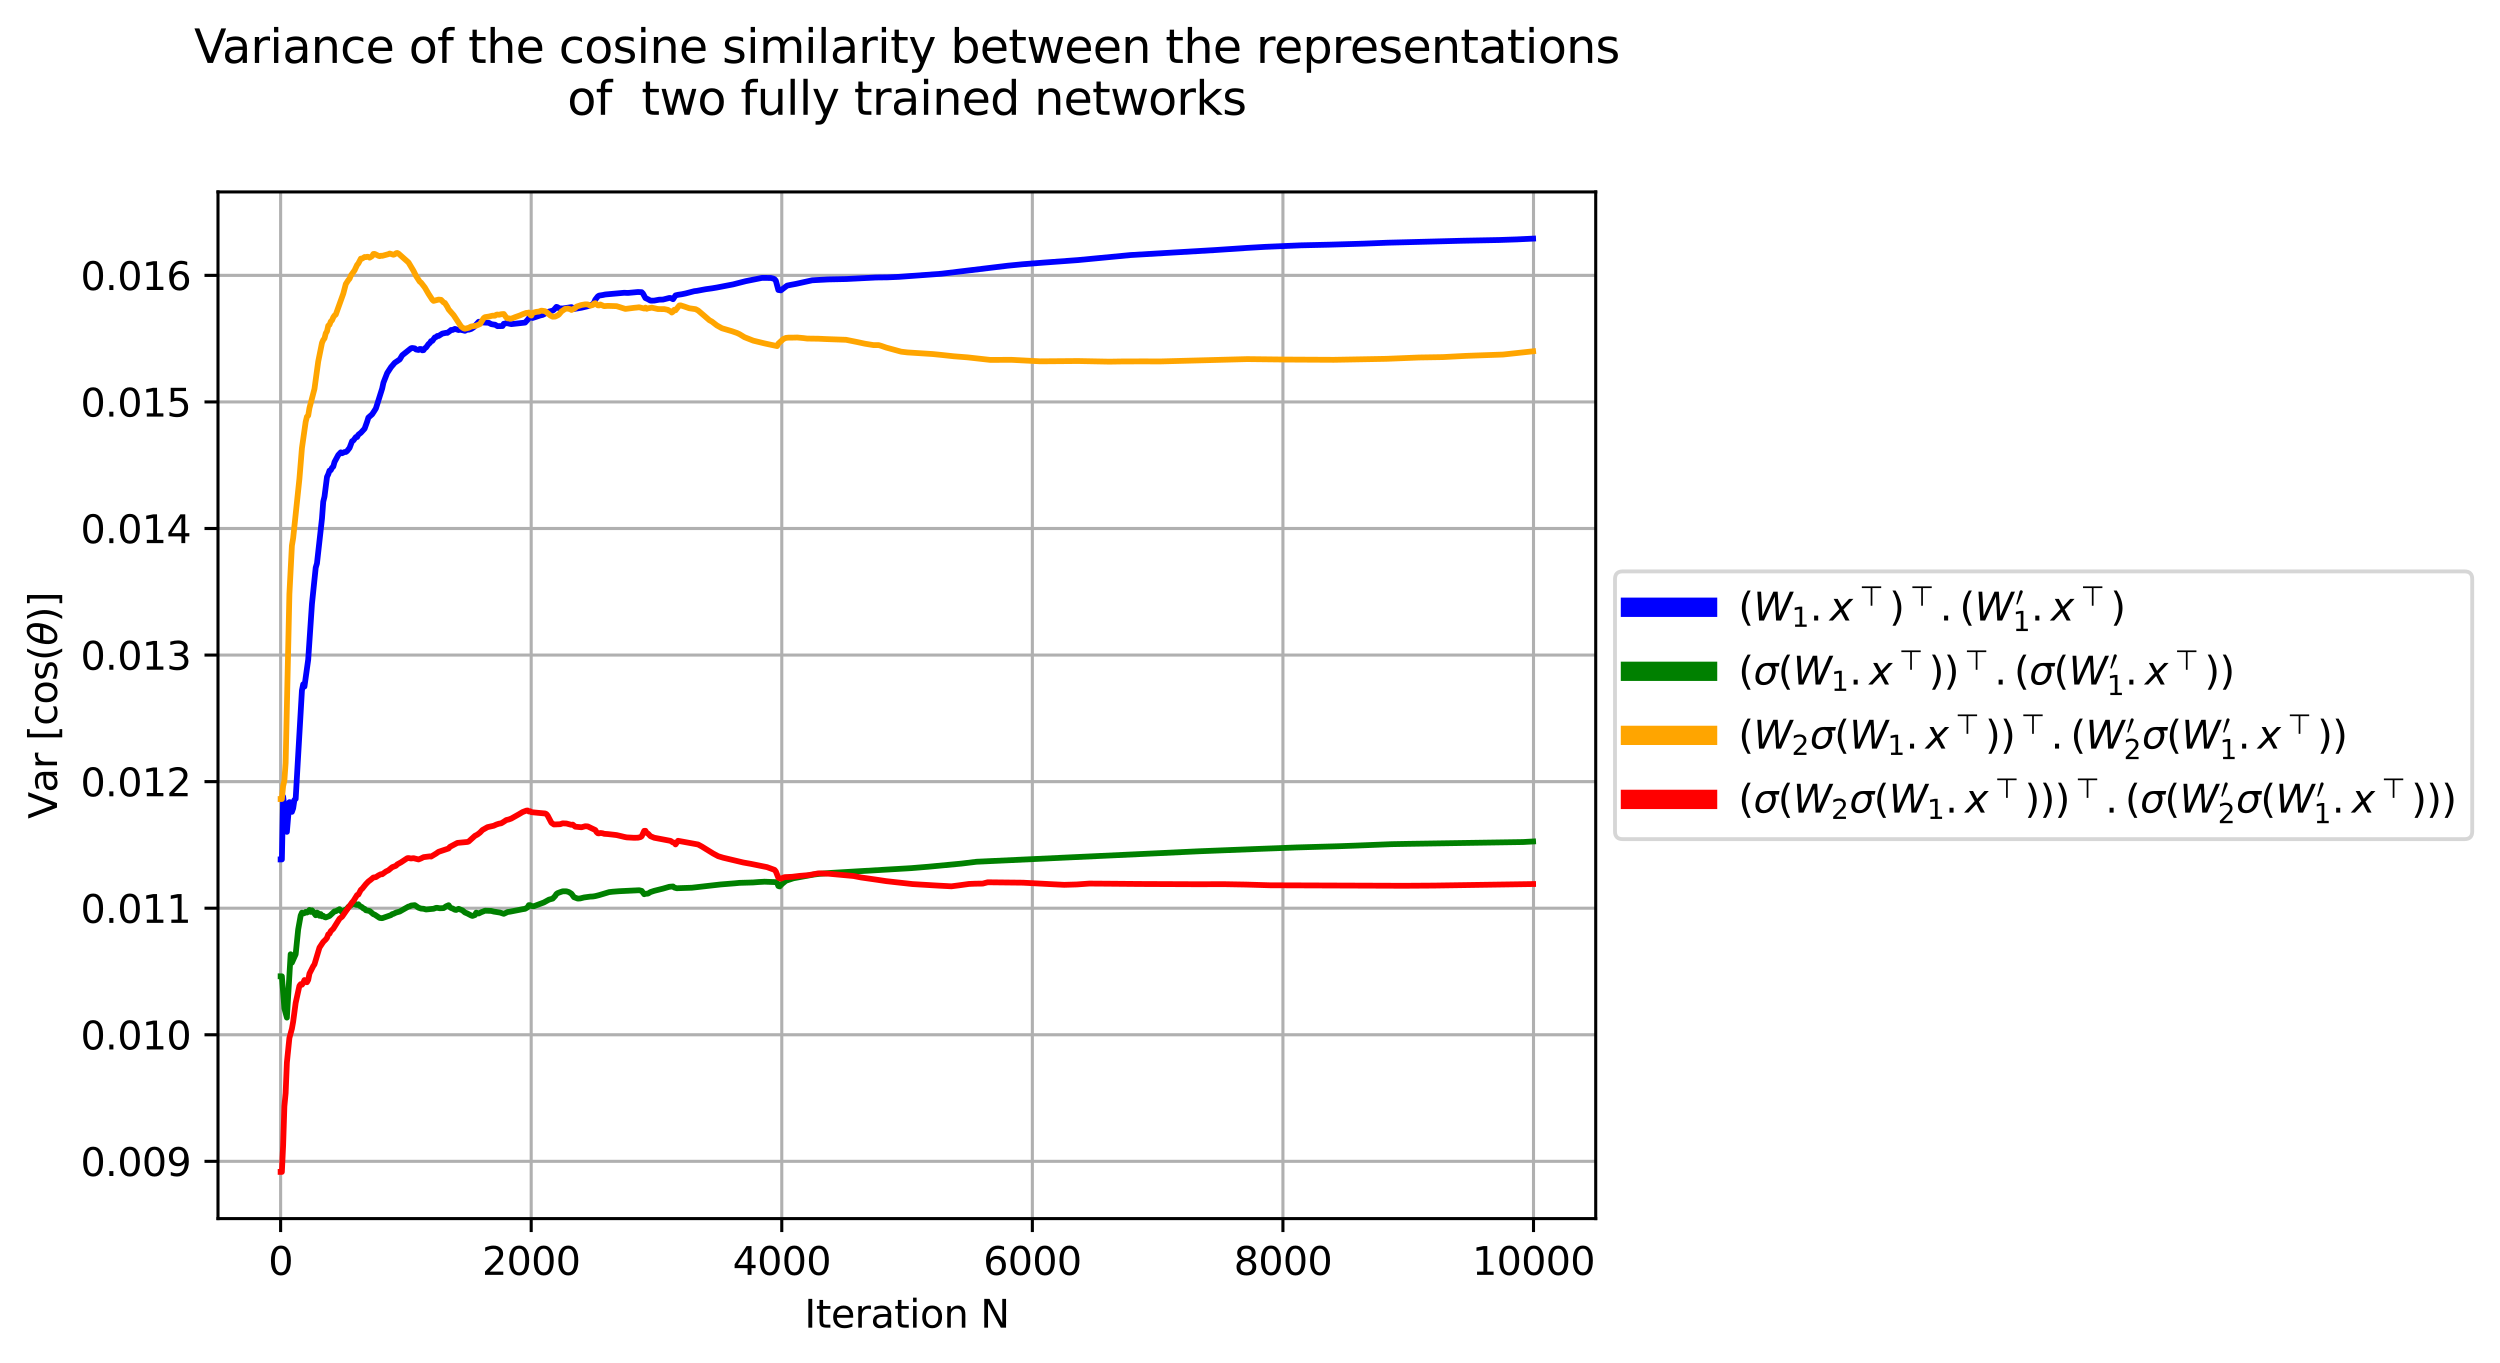 <?xml version="1.0" encoding="utf-8" standalone="no"?>
<!DOCTYPE svg PUBLIC "-//W3C//DTD SVG 1.1//EN"
  "http://www.w3.org/Graphics/SVG/1.1/DTD/svg11.dtd">
<svg xmlns:xlink="http://www.w3.org/1999/xlink" width="648.026pt" height="353.424pt" viewBox="0 0 648.026 353.424" xmlns="http://www.w3.org/2000/svg" version="1.1">
 <defs>
  <style type="text/css">*{stroke-linejoin: round; stroke-linecap: butt}</style>
 </defs>
 <g id="figure_1">
  <g id="patch_1">
   <path d="M 0 353.424 
L 648.026 353.424 
L 648.026 0 
L 0 0 
z
" style="fill: #ffffff"/>
  </g>
  <g id="axes_1">
   <g id="patch_2">
    <path d="M 56.506 315.868 
L 413.626 315.868 
L 413.626 49.755 
L 56.506 49.755 
z
" style="fill: #ffffff"/>
   </g>
   <g id="matplotlib.axis_1">
    <g id="xtick_1">
     <g id="line2d_1">
      <path d="M 72.739 315.868 
L 72.739 49.755 
" clip-path="url(#pcc7bd14869)" style="fill: none; stroke: #b0b0b0; stroke-width: 0.8; stroke-linecap: square"/>
     </g>
     <g id="line2d_2">
      <defs>
       <path id="ma6a452304a" d="M 0 0 
L 0 3.5 
" style="stroke: #000000; stroke-width: 0.8"/>
      </defs>
      <g>
       <use xlink:href="#ma6a452304a" x="72.739" y="315.868" style="stroke: #000000; stroke-width: 0.8"/>
      </g>
     </g>
     <g id="text_1">
      <!-- 0 -->
      <g transform="translate(69.558 330.466) scale(0.1 -0.1)">
       <defs>
        <path id="DejaVuSans-30" d="M 2034 4250 
Q 1547 4250 1301 3770 
Q 1056 3291 1056 2328 
Q 1056 1369 1301 889 
Q 1547 409 2034 409 
Q 2525 409 2770 889 
Q 3016 1369 3016 2328 
Q 3016 3291 2770 3770 
Q 2525 4250 2034 4250 
z
M 2034 4750 
Q 2819 4750 3233 4129 
Q 3647 3509 3647 2328 
Q 3647 1150 3233 529 
Q 2819 -91 2034 -91 
Q 1250 -91 836 529 
Q 422 1150 422 2328 
Q 422 3509 836 4129 
Q 1250 4750 2034 4750 
z
" transform="scale(0.016)"/>
       </defs>
       <use xlink:href="#DejaVuSans-30"/>
      </g>
     </g>
    </g>
    <g id="xtick_2">
     <g id="line2d_3">
      <path d="M 137.691 315.868 
L 137.691 49.755 
" clip-path="url(#pcc7bd14869)" style="fill: none; stroke: #b0b0b0; stroke-width: 0.8; stroke-linecap: square"/>
     </g>
     <g id="line2d_4">
      <g>
       <use xlink:href="#ma6a452304a" x="137.691" y="315.868" style="stroke: #000000; stroke-width: 0.8"/>
      </g>
     </g>
     <g id="text_2">
      <!-- 2000 -->
      <g transform="translate(124.966 330.466) scale(0.1 -0.1)">
       <defs>
        <path id="DejaVuSans-32" d="M 1228 531 
L 3431 531 
L 3431 0 
L 469 0 
L 469 531 
Q 828 903 1448 1529 
Q 2069 2156 2228 2338 
Q 2531 2678 2651 2914 
Q 2772 3150 2772 3378 
Q 2772 3750 2511 3984 
Q 2250 4219 1831 4219 
Q 1534 4219 1204 4116 
Q 875 4013 500 3803 
L 500 4441 
Q 881 4594 1212 4672 
Q 1544 4750 1819 4750 
Q 2544 4750 2975 4387 
Q 3406 4025 3406 3419 
Q 3406 3131 3298 2873 
Q 3191 2616 2906 2266 
Q 2828 2175 2409 1742 
Q 1991 1309 1228 531 
z
" transform="scale(0.016)"/>
       </defs>
       <use xlink:href="#DejaVuSans-32"/>
       <use xlink:href="#DejaVuSans-30" transform="translate(63.623 0)"/>
       <use xlink:href="#DejaVuSans-30" transform="translate(127.246 0)"/>
       <use xlink:href="#DejaVuSans-30" transform="translate(190.869 0)"/>
      </g>
     </g>
    </g>
    <g id="xtick_3">
     <g id="line2d_5">
      <path d="M 202.644 315.868 
L 202.644 49.755 
" clip-path="url(#pcc7bd14869)" style="fill: none; stroke: #b0b0b0; stroke-width: 0.8; stroke-linecap: square"/>
     </g>
     <g id="line2d_6">
      <g>
       <use xlink:href="#ma6a452304a" x="202.644" y="315.868" style="stroke: #000000; stroke-width: 0.8"/>
      </g>
     </g>
     <g id="text_3">
      <!-- 4000 -->
      <g transform="translate(189.919 330.466) scale(0.1 -0.1)">
       <defs>
        <path id="DejaVuSans-34" d="M 2419 4116 
L 825 1625 
L 2419 1625 
L 2419 4116 
z
M 2253 4666 
L 3047 4666 
L 3047 1625 
L 3713 1625 
L 3713 1100 
L 3047 1100 
L 3047 0 
L 2419 0 
L 2419 1100 
L 313 1100 
L 313 1709 
L 2253 4666 
z
" transform="scale(0.016)"/>
       </defs>
       <use xlink:href="#DejaVuSans-34"/>
       <use xlink:href="#DejaVuSans-30" transform="translate(63.623 0)"/>
       <use xlink:href="#DejaVuSans-30" transform="translate(127.246 0)"/>
       <use xlink:href="#DejaVuSans-30" transform="translate(190.869 0)"/>
      </g>
     </g>
    </g>
    <g id="xtick_4">
     <g id="line2d_7">
      <path d="M 267.596 315.868 
L 267.596 49.755 
" clip-path="url(#pcc7bd14869)" style="fill: none; stroke: #b0b0b0; stroke-width: 0.8; stroke-linecap: square"/>
     </g>
     <g id="line2d_8">
      <g>
       <use xlink:href="#ma6a452304a" x="267.596" y="315.868" style="stroke: #000000; stroke-width: 0.8"/>
      </g>
     </g>
     <g id="text_4">
      <!-- 6000 -->
      <g transform="translate(254.871 330.466) scale(0.1 -0.1)">
       <defs>
        <path id="DejaVuSans-36" d="M 2113 2584 
Q 1688 2584 1439 2293 
Q 1191 2003 1191 1497 
Q 1191 994 1439 701 
Q 1688 409 2113 409 
Q 2538 409 2786 701 
Q 3034 994 3034 1497 
Q 3034 2003 2786 2293 
Q 2538 2584 2113 2584 
z
M 3366 4563 
L 3366 3988 
Q 3128 4100 2886 4159 
Q 2644 4219 2406 4219 
Q 1781 4219 1451 3797 
Q 1122 3375 1075 2522 
Q 1259 2794 1537 2939 
Q 1816 3084 2150 3084 
Q 2853 3084 3261 2657 
Q 3669 2231 3669 1497 
Q 3669 778 3244 343 
Q 2819 -91 2113 -91 
Q 1303 -91 875 529 
Q 447 1150 447 2328 
Q 447 3434 972 4092 
Q 1497 4750 2381 4750 
Q 2619 4750 2861 4703 
Q 3103 4656 3366 4563 
z
" transform="scale(0.016)"/>
       </defs>
       <use xlink:href="#DejaVuSans-36"/>
       <use xlink:href="#DejaVuSans-30" transform="translate(63.623 0)"/>
       <use xlink:href="#DejaVuSans-30" transform="translate(127.246 0)"/>
       <use xlink:href="#DejaVuSans-30" transform="translate(190.869 0)"/>
      </g>
     </g>
    </g>
    <g id="xtick_5">
     <g id="line2d_9">
      <path d="M 332.548 315.868 
L 332.548 49.755 
" clip-path="url(#pcc7bd14869)" style="fill: none; stroke: #b0b0b0; stroke-width: 0.8; stroke-linecap: square"/>
     </g>
     <g id="line2d_10">
      <g>
       <use xlink:href="#ma6a452304a" x="332.548" y="315.868" style="stroke: #000000; stroke-width: 0.8"/>
      </g>
     </g>
     <g id="text_5">
      <!-- 8000 -->
      <g transform="translate(319.823 330.466) scale(0.1 -0.1)">
       <defs>
        <path id="DejaVuSans-38" d="M 2034 2216 
Q 1584 2216 1326 1975 
Q 1069 1734 1069 1313 
Q 1069 891 1326 650 
Q 1584 409 2034 409 
Q 2484 409 2743 651 
Q 3003 894 3003 1313 
Q 3003 1734 2745 1975 
Q 2488 2216 2034 2216 
z
M 1403 2484 
Q 997 2584 770 2862 
Q 544 3141 544 3541 
Q 544 4100 942 4425 
Q 1341 4750 2034 4750 
Q 2731 4750 3128 4425 
Q 3525 4100 3525 3541 
Q 3525 3141 3298 2862 
Q 3072 2584 2669 2484 
Q 3125 2378 3379 2068 
Q 3634 1759 3634 1313 
Q 3634 634 3220 271 
Q 2806 -91 2034 -91 
Q 1263 -91 848 271 
Q 434 634 434 1313 
Q 434 1759 690 2068 
Q 947 2378 1403 2484 
z
M 1172 3481 
Q 1172 3119 1398 2916 
Q 1625 2713 2034 2713 
Q 2441 2713 2670 2916 
Q 2900 3119 2900 3481 
Q 2900 3844 2670 4047 
Q 2441 4250 2034 4250 
Q 1625 4250 1398 4047 
Q 1172 3844 1172 3481 
z
" transform="scale(0.016)"/>
       </defs>
       <use xlink:href="#DejaVuSans-38"/>
       <use xlink:href="#DejaVuSans-30" transform="translate(63.623 0)"/>
       <use xlink:href="#DejaVuSans-30" transform="translate(127.246 0)"/>
       <use xlink:href="#DejaVuSans-30" transform="translate(190.869 0)"/>
      </g>
     </g>
    </g>
    <g id="xtick_6">
     <g id="line2d_11">
      <path d="M 397.501 315.868 
L 397.501 49.755 
" clip-path="url(#pcc7bd14869)" style="fill: none; stroke: #b0b0b0; stroke-width: 0.8; stroke-linecap: square"/>
     </g>
     <g id="line2d_12">
      <g>
       <use xlink:href="#ma6a452304a" x="397.501" y="315.868" style="stroke: #000000; stroke-width: 0.8"/>
      </g>
     </g>
     <g id="text_6">
      <!-- 10000 -->
      <g transform="translate(381.594 330.466) scale(0.1 -0.1)">
       <defs>
        <path id="DejaVuSans-31" d="M 794 531 
L 1825 531 
L 1825 4091 
L 703 3866 
L 703 4441 
L 1819 4666 
L 2450 4666 
L 2450 531 
L 3481 531 
L 3481 0 
L 794 0 
L 794 531 
z
" transform="scale(0.016)"/>
       </defs>
       <use xlink:href="#DejaVuSans-31"/>
       <use xlink:href="#DejaVuSans-30" transform="translate(63.623 0)"/>
       <use xlink:href="#DejaVuSans-30" transform="translate(127.246 0)"/>
       <use xlink:href="#DejaVuSans-30" transform="translate(190.869 0)"/>
       <use xlink:href="#DejaVuSans-30" transform="translate(254.492 0)"/>
      </g>
     </g>
    </g>
    <g id="text_7">
     <!-- Iteration N -->
     <g transform="translate(208.528 344.144) scale(0.1 -0.1)">
      <defs>
       <path id="DejaVuSans-49" d="M 628 4666 
L 1259 4666 
L 1259 0 
L 628 0 
L 628 4666 
z
" transform="scale(0.016)"/>
       <path id="DejaVuSans-74" d="M 1172 4494 
L 1172 3500 
L 2356 3500 
L 2356 3053 
L 1172 3053 
L 1172 1153 
Q 1172 725 1289 603 
Q 1406 481 1766 481 
L 2356 481 
L 2356 0 
L 1766 0 
Q 1100 0 847 248 
Q 594 497 594 1153 
L 594 3053 
L 172 3053 
L 172 3500 
L 594 3500 
L 594 4494 
L 1172 4494 
z
" transform="scale(0.016)"/>
       <path id="DejaVuSans-65" d="M 3597 1894 
L 3597 1613 
L 953 1613 
Q 991 1019 1311 708 
Q 1631 397 2203 397 
Q 2534 397 2845 478 
Q 3156 559 3463 722 
L 3463 178 
Q 3153 47 2828 -22 
Q 2503 -91 2169 -91 
Q 1331 -91 842 396 
Q 353 884 353 1716 
Q 353 2575 817 3079 
Q 1281 3584 2069 3584 
Q 2775 3584 3186 3129 
Q 3597 2675 3597 1894 
z
M 3022 2063 
Q 3016 2534 2758 2815 
Q 2500 3097 2075 3097 
Q 1594 3097 1305 2825 
Q 1016 2553 972 2059 
L 3022 2063 
z
" transform="scale(0.016)"/>
       <path id="DejaVuSans-72" d="M 2631 2963 
Q 2534 3019 2420 3045 
Q 2306 3072 2169 3072 
Q 1681 3072 1420 2755 
Q 1159 2438 1159 1844 
L 1159 0 
L 581 0 
L 581 3500 
L 1159 3500 
L 1159 2956 
Q 1341 3275 1631 3429 
Q 1922 3584 2338 3584 
Q 2397 3584 2469 3576 
Q 2541 3569 2628 3553 
L 2631 2963 
z
" transform="scale(0.016)"/>
       <path id="DejaVuSans-61" d="M 2194 1759 
Q 1497 1759 1228 1600 
Q 959 1441 959 1056 
Q 959 750 1161 570 
Q 1363 391 1709 391 
Q 2188 391 2477 730 
Q 2766 1069 2766 1631 
L 2766 1759 
L 2194 1759 
z
M 3341 1997 
L 3341 0 
L 2766 0 
L 2766 531 
Q 2569 213 2275 61 
Q 1981 -91 1556 -91 
Q 1019 -91 701 211 
Q 384 513 384 1019 
Q 384 1609 779 1909 
Q 1175 2209 1959 2209 
L 2766 2209 
L 2766 2266 
Q 2766 2663 2505 2880 
Q 2244 3097 1772 3097 
Q 1472 3097 1187 3025 
Q 903 2953 641 2809 
L 641 3341 
Q 956 3463 1253 3523 
Q 1550 3584 1831 3584 
Q 2591 3584 2966 3190 
Q 3341 2797 3341 1997 
z
" transform="scale(0.016)"/>
       <path id="DejaVuSans-69" d="M 603 3500 
L 1178 3500 
L 1178 0 
L 603 0 
L 603 3500 
z
M 603 4863 
L 1178 4863 
L 1178 4134 
L 603 4134 
L 603 4863 
z
" transform="scale(0.016)"/>
       <path id="DejaVuSans-6f" d="M 1959 3097 
Q 1497 3097 1228 2736 
Q 959 2375 959 1747 
Q 959 1119 1226 758 
Q 1494 397 1959 397 
Q 2419 397 2687 759 
Q 2956 1122 2956 1747 
Q 2956 2369 2687 2733 
Q 2419 3097 1959 3097 
z
M 1959 3584 
Q 2709 3584 3137 3096 
Q 3566 2609 3566 1747 
Q 3566 888 3137 398 
Q 2709 -91 1959 -91 
Q 1206 -91 779 398 
Q 353 888 353 1747 
Q 353 2609 779 3096 
Q 1206 3584 1959 3584 
z
" transform="scale(0.016)"/>
       <path id="DejaVuSans-6e" d="M 3513 2113 
L 3513 0 
L 2938 0 
L 2938 2094 
Q 2938 2591 2744 2837 
Q 2550 3084 2163 3084 
Q 1697 3084 1428 2787 
Q 1159 2491 1159 1978 
L 1159 0 
L 581 0 
L 581 3500 
L 1159 3500 
L 1159 2956 
Q 1366 3272 1645 3428 
Q 1925 3584 2291 3584 
Q 2894 3584 3203 3211 
Q 3513 2838 3513 2113 
z
" transform="scale(0.016)"/>
       <path id="DejaVuSans-20" transform="scale(0.016)"/>
       <path id="DejaVuSans-4e" d="M 628 4666 
L 1478 4666 
L 3547 763 
L 3547 4666 
L 4159 4666 
L 4159 0 
L 3309 0 
L 1241 3903 
L 1241 0 
L 628 0 
L 628 4666 
z
" transform="scale(0.016)"/>
      </defs>
      <use xlink:href="#DejaVuSans-49"/>
      <use xlink:href="#DejaVuSans-74" transform="translate(29.492 0)"/>
      <use xlink:href="#DejaVuSans-65" transform="translate(68.701 0)"/>
      <use xlink:href="#DejaVuSans-72" transform="translate(130.225 0)"/>
      <use xlink:href="#DejaVuSans-61" transform="translate(171.338 0)"/>
      <use xlink:href="#DejaVuSans-74" transform="translate(232.617 0)"/>
      <use xlink:href="#DejaVuSans-69" transform="translate(271.826 0)"/>
      <use xlink:href="#DejaVuSans-6f" transform="translate(299.609 0)"/>
      <use xlink:href="#DejaVuSans-6e" transform="translate(360.791 0)"/>
      <use xlink:href="#DejaVuSans-20" transform="translate(424.17 0)"/>
      <use xlink:href="#DejaVuSans-4e" transform="translate(455.957 0)"/>
     </g>
    </g>
   </g>
   <g id="matplotlib.axis_2">
    <g id="ytick_1">
     <g id="line2d_13">
      <path d="M 56.506 301.032 
L 413.626 301.032 
" clip-path="url(#pcc7bd14869)" style="fill: none; stroke: #b0b0b0; stroke-width: 0.8; stroke-linecap: square"/>
     </g>
     <g id="line2d_14">
      <defs>
       <path id="m5289409ab7" d="M 0 0 
L -3.5 0 
" style="stroke: #000000; stroke-width: 0.8"/>
      </defs>
      <g>
       <use xlink:href="#m5289409ab7" x="56.506" y="301.032" style="stroke: #000000; stroke-width: 0.8"/>
      </g>
     </g>
     <g id="text_8">
      <!-- 0.009 -->
      <g transform="translate(20.878 304.831) scale(0.1 -0.1)">
       <defs>
        <path id="DejaVuSans-2e" d="M 684 794 
L 1344 794 
L 1344 0 
L 684 0 
L 684 794 
z
" transform="scale(0.016)"/>
        <path id="DejaVuSans-39" d="M 703 97 
L 703 672 
Q 941 559 1184 500 
Q 1428 441 1663 441 
Q 2288 441 2617 861 
Q 2947 1281 2994 2138 
Q 2813 1869 2534 1725 
Q 2256 1581 1919 1581 
Q 1219 1581 811 2004 
Q 403 2428 403 3163 
Q 403 3881 828 4315 
Q 1253 4750 1959 4750 
Q 2769 4750 3195 4129 
Q 3622 3509 3622 2328 
Q 3622 1225 3098 567 
Q 2575 -91 1691 -91 
Q 1453 -91 1209 -44 
Q 966 3 703 97 
z
M 1959 2075 
Q 2384 2075 2632 2365 
Q 2881 2656 2881 3163 
Q 2881 3666 2632 3958 
Q 2384 4250 1959 4250 
Q 1534 4250 1286 3958 
Q 1038 3666 1038 3163 
Q 1038 2656 1286 2365 
Q 1534 2075 1959 2075 
z
" transform="scale(0.016)"/>
       </defs>
       <use xlink:href="#DejaVuSans-30"/>
       <use xlink:href="#DejaVuSans-2e" transform="translate(63.623 0)"/>
       <use xlink:href="#DejaVuSans-30" transform="translate(95.41 0)"/>
       <use xlink:href="#DejaVuSans-30" transform="translate(159.033 0)"/>
       <use xlink:href="#DejaVuSans-39" transform="translate(222.656 0)"/>
      </g>
     </g>
    </g>
    <g id="ytick_2">
     <g id="line2d_15">
      <path d="M 56.506 268.224 
L 413.626 268.224 
" clip-path="url(#pcc7bd14869)" style="fill: none; stroke: #b0b0b0; stroke-width: 0.8; stroke-linecap: square"/>
     </g>
     <g id="line2d_16">
      <g>
       <use xlink:href="#m5289409ab7" x="56.506" y="268.224" style="stroke: #000000; stroke-width: 0.8"/>
      </g>
     </g>
     <g id="text_9">
      <!-- 0.010 -->
      <g transform="translate(20.878 272.024) scale(0.1 -0.1)">
       <use xlink:href="#DejaVuSans-30"/>
       <use xlink:href="#DejaVuSans-2e" transform="translate(63.623 0)"/>
       <use xlink:href="#DejaVuSans-30" transform="translate(95.41 0)"/>
       <use xlink:href="#DejaVuSans-31" transform="translate(159.033 0)"/>
       <use xlink:href="#DejaVuSans-30" transform="translate(222.656 0)"/>
      </g>
     </g>
    </g>
    <g id="ytick_3">
     <g id="line2d_17">
      <path d="M 56.506 235.417 
L 413.626 235.417 
" clip-path="url(#pcc7bd14869)" style="fill: none; stroke: #b0b0b0; stroke-width: 0.8; stroke-linecap: square"/>
     </g>
     <g id="line2d_18">
      <g>
       <use xlink:href="#m5289409ab7" x="56.506" y="235.417" style="stroke: #000000; stroke-width: 0.8"/>
      </g>
     </g>
     <g id="text_10">
      <!-- 0.011 -->
      <g transform="translate(20.878 239.216) scale(0.1 -0.1)">
       <use xlink:href="#DejaVuSans-30"/>
       <use xlink:href="#DejaVuSans-2e" transform="translate(63.623 0)"/>
       <use xlink:href="#DejaVuSans-30" transform="translate(95.41 0)"/>
       <use xlink:href="#DejaVuSans-31" transform="translate(159.033 0)"/>
       <use xlink:href="#DejaVuSans-31" transform="translate(222.656 0)"/>
      </g>
     </g>
    </g>
    <g id="ytick_4">
     <g id="line2d_19">
      <path d="M 56.506 202.609 
L 413.626 202.609 
" clip-path="url(#pcc7bd14869)" style="fill: none; stroke: #b0b0b0; stroke-width: 0.8; stroke-linecap: square"/>
     </g>
     <g id="line2d_20">
      <g>
       <use xlink:href="#m5289409ab7" x="56.506" y="202.609" style="stroke: #000000; stroke-width: 0.8"/>
      </g>
     </g>
     <g id="text_11">
      <!-- 0.012 -->
      <g transform="translate(20.878 206.408) scale(0.1 -0.1)">
       <use xlink:href="#DejaVuSans-30"/>
       <use xlink:href="#DejaVuSans-2e" transform="translate(63.623 0)"/>
       <use xlink:href="#DejaVuSans-30" transform="translate(95.41 0)"/>
       <use xlink:href="#DejaVuSans-31" transform="translate(159.033 0)"/>
       <use xlink:href="#DejaVuSans-32" transform="translate(222.656 0)"/>
      </g>
     </g>
    </g>
    <g id="ytick_5">
     <g id="line2d_21">
      <path d="M 56.506 169.802 
L 413.626 169.802 
" clip-path="url(#pcc7bd14869)" style="fill: none; stroke: #b0b0b0; stroke-width: 0.8; stroke-linecap: square"/>
     </g>
     <g id="line2d_22">
      <g>
       <use xlink:href="#m5289409ab7" x="56.506" y="169.802" style="stroke: #000000; stroke-width: 0.8"/>
      </g>
     </g>
     <g id="text_12">
      <!-- 0.013 -->
      <g transform="translate(20.878 173.601) scale(0.1 -0.1)">
       <defs>
        <path id="DejaVuSans-33" d="M 2597 2516 
Q 3050 2419 3304 2112 
Q 3559 1806 3559 1356 
Q 3559 666 3084 287 
Q 2609 -91 1734 -91 
Q 1441 -91 1130 -33 
Q 819 25 488 141 
L 488 750 
Q 750 597 1062 519 
Q 1375 441 1716 441 
Q 2309 441 2620 675 
Q 2931 909 2931 1356 
Q 2931 1769 2642 2001 
Q 2353 2234 1838 2234 
L 1294 2234 
L 1294 2753 
L 1863 2753 
Q 2328 2753 2575 2939 
Q 2822 3125 2822 3475 
Q 2822 3834 2567 4026 
Q 2313 4219 1838 4219 
Q 1578 4219 1281 4162 
Q 984 4106 628 3988 
L 628 4550 
Q 988 4650 1302 4700 
Q 1616 4750 1894 4750 
Q 2613 4750 3031 4423 
Q 3450 4097 3450 3541 
Q 3450 3153 3228 2886 
Q 3006 2619 2597 2516 
z
" transform="scale(0.016)"/>
       </defs>
       <use xlink:href="#DejaVuSans-30"/>
       <use xlink:href="#DejaVuSans-2e" transform="translate(63.623 0)"/>
       <use xlink:href="#DejaVuSans-30" transform="translate(95.41 0)"/>
       <use xlink:href="#DejaVuSans-31" transform="translate(159.033 0)"/>
       <use xlink:href="#DejaVuSans-33" transform="translate(222.656 0)"/>
      </g>
     </g>
    </g>
    <g id="ytick_6">
     <g id="line2d_23">
      <path d="M 56.506 136.994 
L 413.626 136.994 
" clip-path="url(#pcc7bd14869)" style="fill: none; stroke: #b0b0b0; stroke-width: 0.8; stroke-linecap: square"/>
     </g>
     <g id="line2d_24">
      <g>
       <use xlink:href="#m5289409ab7" x="56.506" y="136.994" style="stroke: #000000; stroke-width: 0.8"/>
      </g>
     </g>
     <g id="text_13">
      <!-- 0.014 -->
      <g transform="translate(20.878 140.793) scale(0.1 -0.1)">
       <use xlink:href="#DejaVuSans-30"/>
       <use xlink:href="#DejaVuSans-2e" transform="translate(63.623 0)"/>
       <use xlink:href="#DejaVuSans-30" transform="translate(95.41 0)"/>
       <use xlink:href="#DejaVuSans-31" transform="translate(159.033 0)"/>
       <use xlink:href="#DejaVuSans-34" transform="translate(222.656 0)"/>
      </g>
     </g>
    </g>
    <g id="ytick_7">
     <g id="line2d_25">
      <path d="M 56.506 104.186 
L 413.626 104.186 
" clip-path="url(#pcc7bd14869)" style="fill: none; stroke: #b0b0b0; stroke-width: 0.8; stroke-linecap: square"/>
     </g>
     <g id="line2d_26">
      <g>
       <use xlink:href="#m5289409ab7" x="56.506" y="104.186" style="stroke: #000000; stroke-width: 0.8"/>
      </g>
     </g>
     <g id="text_14">
      <!-- 0.015 -->
      <g transform="translate(20.878 107.986) scale(0.1 -0.1)">
       <defs>
        <path id="DejaVuSans-35" d="M 691 4666 
L 3169 4666 
L 3169 4134 
L 1269 4134 
L 1269 2991 
Q 1406 3038 1543 3061 
Q 1681 3084 1819 3084 
Q 2600 3084 3056 2656 
Q 3513 2228 3513 1497 
Q 3513 744 3044 326 
Q 2575 -91 1722 -91 
Q 1428 -91 1123 -41 
Q 819 9 494 109 
L 494 744 
Q 775 591 1075 516 
Q 1375 441 1709 441 
Q 2250 441 2565 725 
Q 2881 1009 2881 1497 
Q 2881 1984 2565 2268 
Q 2250 2553 1709 2553 
Q 1456 2553 1204 2497 
Q 953 2441 691 2322 
L 691 4666 
z
" transform="scale(0.016)"/>
       </defs>
       <use xlink:href="#DejaVuSans-30"/>
       <use xlink:href="#DejaVuSans-2e" transform="translate(63.623 0)"/>
       <use xlink:href="#DejaVuSans-30" transform="translate(95.41 0)"/>
       <use xlink:href="#DejaVuSans-31" transform="translate(159.033 0)"/>
       <use xlink:href="#DejaVuSans-35" transform="translate(222.656 0)"/>
      </g>
     </g>
    </g>
    <g id="ytick_8">
     <g id="line2d_27">
      <path d="M 56.506 71.379 
L 413.626 71.379 
" clip-path="url(#pcc7bd14869)" style="fill: none; stroke: #b0b0b0; stroke-width: 0.8; stroke-linecap: square"/>
     </g>
     <g id="line2d_28">
      <g>
       <use xlink:href="#m5289409ab7" x="56.506" y="71.379" style="stroke: #000000; stroke-width: 0.8"/>
      </g>
     </g>
     <g id="text_15">
      <!-- 0.016 -->
      <g transform="translate(20.878 75.178) scale(0.1 -0.1)">
       <use xlink:href="#DejaVuSans-30"/>
       <use xlink:href="#DejaVuSans-2e" transform="translate(63.623 0)"/>
       <use xlink:href="#DejaVuSans-30" transform="translate(95.41 0)"/>
       <use xlink:href="#DejaVuSans-31" transform="translate(159.033 0)"/>
       <use xlink:href="#DejaVuSans-36" transform="translate(222.656 0)"/>
      </g>
     </g>
    </g>
    <g id="text_16">
     <!-- Var [$\cos(\theta)$] -->
     <g transform="translate(14.798 212.262) rotate(-90) scale(0.1 -0.1)">
      <defs>
       <path id="DejaVuSans-56" d="M 1831 0 
L 50 4666 
L 709 4666 
L 2188 738 
L 3669 4666 
L 4325 4666 
L 2547 0 
L 1831 0 
z
" transform="scale(0.016)"/>
       <path id="DejaVuSans-5b" d="M 550 4863 
L 1875 4863 
L 1875 4416 
L 1125 4416 
L 1125 -397 
L 1875 -397 
L 1875 -844 
L 550 -844 
L 550 4863 
z
" transform="scale(0.016)"/>
       <path id="DejaVuSans-63" d="M 3122 3366 
L 3122 2828 
Q 2878 2963 2633 3030 
Q 2388 3097 2138 3097 
Q 1578 3097 1268 2742 
Q 959 2388 959 1747 
Q 959 1106 1268 751 
Q 1578 397 2138 397 
Q 2388 397 2633 464 
Q 2878 531 3122 666 
L 3122 134 
Q 2881 22 2623 -34 
Q 2366 -91 2075 -91 
Q 1284 -91 818 406 
Q 353 903 353 1747 
Q 353 2603 823 3093 
Q 1294 3584 2113 3584 
Q 2378 3584 2631 3529 
Q 2884 3475 3122 3366 
z
" transform="scale(0.016)"/>
       <path id="DejaVuSans-73" d="M 2834 3397 
L 2834 2853 
Q 2591 2978 2328 3040 
Q 2066 3103 1784 3103 
Q 1356 3103 1142 2972 
Q 928 2841 928 2578 
Q 928 2378 1081 2264 
Q 1234 2150 1697 2047 
L 1894 2003 
Q 2506 1872 2764 1633 
Q 3022 1394 3022 966 
Q 3022 478 2636 193 
Q 2250 -91 1575 -91 
Q 1294 -91 989 -36 
Q 684 19 347 128 
L 347 722 
Q 666 556 975 473 
Q 1284 391 1588 391 
Q 1994 391 2212 530 
Q 2431 669 2431 922 
Q 2431 1156 2273 1281 
Q 2116 1406 1581 1522 
L 1381 1569 
Q 847 1681 609 1914 
Q 372 2147 372 2553 
Q 372 3047 722 3315 
Q 1072 3584 1716 3584 
Q 2034 3584 2315 3537 
Q 2597 3491 2834 3397 
z
" transform="scale(0.016)"/>
       <path id="DejaVuSans-28" d="M 1984 4856 
Q 1566 4138 1362 3434 
Q 1159 2731 1159 2009 
Q 1159 1288 1364 580 
Q 1569 -128 1984 -844 
L 1484 -844 
Q 1016 -109 783 600 
Q 550 1309 550 2009 
Q 550 2706 781 3412 
Q 1013 4119 1484 4856 
L 1984 4856 
z
" transform="scale(0.016)"/>
       <path id="DejaVuSans-Oblique-3b8" d="M 2913 2219 
L 925 2219 
Q 791 1284 928 888 
Q 1100 400 1566 400 
Q 2034 400 2391 891 
Q 2703 1322 2913 2219 
z
M 3009 2750 
Q 3094 3638 2984 3950 
Q 2813 4444 2353 4444 
Q 1875 4444 1525 3956 
Q 1250 3563 1034 2750 
L 3009 2750 
z
M 2444 4913 
Q 3194 4913 3494 4250 
Q 3794 3591 3566 2422 
Q 3341 1256 2781 594 
Q 2225 -72 1475 -72 
Q 722 -72 425 594 
Q 128 1256 353 2422 
Q 581 3591 1134 4250 
Q 1691 4913 2444 4913 
z
" transform="scale(0.016)"/>
       <path id="DejaVuSans-29" d="M 513 4856 
L 1013 4856 
Q 1481 4119 1714 3412 
Q 1947 2706 1947 2009 
Q 1947 1309 1714 600 
Q 1481 -109 1013 -844 
L 513 -844 
Q 928 -128 1133 580 
Q 1338 1288 1338 2009 
Q 1338 2731 1133 3434 
Q 928 4138 513 4856 
z
" transform="scale(0.016)"/>
       <path id="DejaVuSans-5d" d="M 1947 4863 
L 1947 -844 
L 622 -844 
L 622 -397 
L 1369 -397 
L 1369 4416 
L 622 4416 
L 622 4863 
L 1947 4863 
z
" transform="scale(0.016)"/>
      </defs>
      <use xlink:href="#DejaVuSans-56" transform="translate(0 0.234)"/>
      <use xlink:href="#DejaVuSans-61" transform="translate(68.408 0.234)"/>
      <use xlink:href="#DejaVuSans-72" transform="translate(129.688 0.234)"/>
      <use xlink:href="#DejaVuSans-20" transform="translate(170.801 0.234)"/>
      <use xlink:href="#DejaVuSans-5b" transform="translate(202.588 0.234)"/>
      <use xlink:href="#DejaVuSans-63" transform="translate(241.602 0.234)"/>
      <use xlink:href="#DejaVuSans-6f" transform="translate(296.582 0.234)"/>
      <use xlink:href="#DejaVuSans-73" transform="translate(357.764 0.234)"/>
      <use xlink:href="#DejaVuSans-28" transform="translate(409.863 0.234)"/>
      <use xlink:href="#DejaVuSans-Oblique-3b8" transform="translate(448.877 0.234)"/>
      <use xlink:href="#DejaVuSans-29" transform="translate(510.059 0.234)"/>
      <use xlink:href="#DejaVuSans-5d" transform="translate(549.072 0.234)"/>
     </g>
    </g>
   </g>
   <g id="line2d_29">
    <path d="M 72.739 222.775 
L 73.064 222.775 
L 73.389 206.488 
L 73.714 208.995 
L 74.039 215.035 
L 74.364 215.623 
L 75.014 207.928 
L 75.339 207.98 
L 75.664 210.442 
L 75.989 209.516 
L 76.314 207.345 
L 76.639 207.082 
L 77.289 195.779 
L 78.264 178.963 
L 78.589 177.373 
L 78.914 177.965 
L 79.889 170.979 
L 80.863 156.534 
L 81.838 147.136 
L 82.163 146.037 
L 83.463 134.403 
L 83.788 130.048 
L 84.113 128.724 
L 84.763 123.611 
L 85.088 122.938 
L 85.413 121.989 
L 85.738 121.875 
L 86.063 121.246 
L 86.388 120.937 
L 86.713 119.755 
L 87.688 117.94 
L 88.338 117.252 
L 88.663 117.486 
L 89.313 117.164 
L 89.638 117.161 
L 89.963 116.93 
L 90.613 116.091 
L 91.263 114.357 
L 91.588 114.194 
L 92.238 113.297 
L 92.563 113.289 
L 92.888 112.679 
L 93.538 112.18 
L 94.513 111.11 
L 95.163 109.301 
L 95.488 108.245 
L 96.462 107.386 
L 97.112 106.387 
L 97.437 105.86 
L 99.062 100.713 
L 99.387 99.203 
L 100.362 96.704 
L 101.337 95.194 
L 102.312 94.047 
L 103.612 93.171 
L 104.262 92.088 
L 106.537 90.277 
L 106.862 90.198 
L 107.512 90.302 
L 107.837 90.592 
L 108.487 90.717 
L 108.812 90.459 
L 109.137 90.471 
L 109.462 90.809 
L 109.787 90.764 
L 110.112 90.275 
L 110.437 90.08 
L 111.087 89.165 
L 111.412 88.923 
L 111.737 88.41 
L 112.061 88.36 
L 112.711 87.461 
L 113.036 87.381 
L 113.361 87.078 
L 113.686 87.086 
L 114.661 86.468 
L 115.636 86.269 
L 115.961 86.278 
L 116.611 85.811 
L 116.936 85.522 
L 117.261 85.552 
L 117.911 85.257 
L 118.886 85.553 
L 119.211 85.462 
L 119.861 85.582 
L 120.511 85.747 
L 121.161 85.421 
L 121.486 85.469 
L 122.136 85.26 
L 122.786 84.831 
L 124.086 83.408 
L 124.411 83.41 
L 124.736 83.561 
L 126.686 83.667 
L 127.336 84.016 
L 127.985 84.132 
L 128.31 84.152 
L 128.96 84.542 
L 130.26 84.514 
L 130.585 83.921 
L 130.91 83.891 
L 131.235 83.729 
L 132.535 84.016 
L 136.11 83.618 
L 136.76 82.907 
L 137.41 82.037 
L 138.06 82.417 
L 138.71 82.211 
L 140.01 81.777 
L 140.66 81.625 
L 142.285 80.774 
L 142.935 80.602 
L 143.26 80.518 
L 143.585 80.297 
L 144.234 79.543 
L 144.559 79.642 
L 144.884 79.921 
L 145.859 79.962 
L 148.134 79.61 
L 148.459 79.78 
L 148.784 80.091 
L 150.734 79.761 
L 152.359 79.375 
L 153.659 78.837 
L 153.984 78.41 
L 154.309 77.665 
L 154.959 76.835 
L 155.284 76.624 
L 156.259 76.47 
L 156.909 76.33 
L 161.783 75.891 
L 162.758 75.932 
L 165.358 75.689 
L 166.333 75.736 
L 166.658 76.08 
L 167.308 77.259 
L 167.958 77.563 
L 168.608 77.928 
L 169.583 77.917 
L 170.883 77.677 
L 171.858 77.652 
L 173.483 77.237 
L 173.808 77.235 
L 174.458 77.558 
L 175.108 76.567 
L 175.757 76.414 
L 176.732 76.267 
L 177.707 76.065 
L 179.982 75.474 
L 180.632 75.399 
L 181.932 75.152 
L 182.907 74.972 
L 184.532 74.744 
L 185.832 74.527 
L 190.057 73.711 
L 191.681 73.294 
L 193.306 72.88 
L 197.531 72.03 
L 199.806 72.051 
L 200.456 72.214 
L 200.781 72.382 
L 201.106 72.761 
L 201.756 75.169 
L 202.406 75.266 
L 204.031 74.031 
L 205.006 73.829 
L 206.306 73.586 
L 210.53 72.653 
L 214.755 72.426 
L 219.305 72.329 
L 227.104 71.929 
L 230.029 71.89 
L 232.954 71.766 
L 244.003 70.957 
L 261.227 68.873 
L 265.127 68.491 
L 268.702 68.21 
L 270.652 68.061 
L 279.426 67.417 
L 293.075 66.11 
L 315.174 64.805 
L 323.298 64.257 
L 327.848 63.992 
L 337.272 63.591 
L 344.422 63.427 
L 353.521 63.155 
L 359.696 62.91 
L 369.12 62.665 
L 378.87 62.406 
L 388.619 62.212 
L 393.169 62.054 
L 397.394 61.852 
L 397.394 61.852 
" clip-path="url(#pcc7bd14869)" style="fill: none; stroke: #0000ff; stroke-width: 1.5; stroke-linecap: square"/>
   </g>
   <g id="line2d_30">
    <path d="M 72.739 253.07 
L 73.064 253.07 
L 73.714 261.361 
L 74.364 263.778 
L 75.339 247.354 
L 75.664 249.535 
L 76.639 247.359 
L 77.289 240.938 
L 77.939 237.311 
L 78.264 236.575 
L 78.589 236.793 
L 78.914 236.694 
L 79.239 236.372 
L 79.564 236.543 
L 79.889 236.358 
L 80.214 235.862 
L 80.538 236.373 
L 80.863 235.962 
L 81.838 237.244 
L 82.163 236.555 
L 82.488 236.723 
L 82.813 237.381 
L 83.138 236.941 
L 83.463 237.526 
L 83.788 237.383 
L 84.113 237.713 
L 84.438 237.806 
L 85.413 237.432 
L 86.713 236.225 
L 87.038 236.199 
L 88.013 235.676 
L 88.338 235.991 
L 88.663 236.469 
L 88.988 236.104 
L 89.963 235.559 
L 90.288 235.095 
L 91.588 234.257 
L 91.913 234.201 
L 92.238 234.511 
L 92.563 234.576 
L 92.888 234.392 
L 93.213 234.8 
L 93.863 235.16 
L 94.188 235.488 
L 94.513 235.582 
L 94.838 235.948 
L 95.813 236.139 
L 96.787 236.969 
L 97.112 237.076 
L 98.412 237.941 
L 99.062 238.005 
L 101.337 237.213 
L 101.662 236.941 
L 101.987 236.883 
L 102.637 236.559 
L 103.287 236.372 
L 103.612 236.278 
L 104.262 235.908 
L 105.887 234.984 
L 106.212 234.94 
L 106.537 234.726 
L 107.512 234.621 
L 108.487 235.291 
L 109.137 235.515 
L 109.787 235.567 
L 110.437 235.75 
L 112.386 235.56 
L 113.036 235.329 
L 113.361 235.322 
L 114.011 235.435 
L 114.986 235.389 
L 115.636 234.922 
L 116.286 234.638 
L 116.611 235.123 
L 116.936 235.375 
L 117.261 235.468 
L 117.911 235.813 
L 118.236 235.869 
L 118.886 235.581 
L 119.861 235.972 
L 120.511 236.521 
L 121.161 236.795 
L 122.136 237.307 
L 122.461 237.418 
L 123.111 237.19 
L 123.436 236.561 
L 124.086 236.785 
L 124.736 236.461 
L 125.386 236.206 
L 125.711 236.064 
L 127.336 236.122 
L 127.985 236.291 
L 129.61 236.548 
L 130.585 236.872 
L 131.56 236.409 
L 132.21 236.316 
L 135.46 235.677 
L 136.11 235.574 
L 136.76 235.193 
L 137.085 234.621 
L 137.41 234.635 
L 137.735 234.856 
L 138.385 234.898 
L 140.985 233.922 
L 142.285 233.203 
L 143.26 232.929 
L 143.909 232.236 
L 144.234 231.729 
L 144.559 231.505 
L 145.209 231.256 
L 145.859 231.04 
L 146.834 231.042 
L 147.484 231.246 
L 148.134 231.669 
L 148.784 232.557 
L 149.759 232.927 
L 150.409 232.881 
L 151.384 232.631 
L 153.009 232.41 
L 153.659 232.379 
L 154.309 232.277 
L 155.284 232.032 
L 157.884 231.248 
L 158.859 231.139 
L 160.483 231.012 
L 165.683 230.76 
L 166.333 230.925 
L 166.983 231.792 
L 167.308 231.67 
L 167.958 231.633 
L 168.608 231.233 
L 169.583 230.91 
L 171.858 230.34 
L 173.483 229.869 
L 174.458 229.781 
L 174.783 230.064 
L 175.433 230.243 
L 177.382 230.173 
L 179.332 230.11 
L 186.807 229.257 
L 190.382 228.971 
L 191.681 228.846 
L 195.256 228.742 
L 196.556 228.637 
L 198.181 228.548 
L 201.106 228.659 
L 201.431 228.815 
L 201.756 229.667 
L 202.081 229.775 
L 202.731 229.104 
L 203.706 228.306 
L 205.656 227.658 
L 210.855 226.707 
L 212.48 226.498 
L 215.405 226.263 
L 236.204 225.031 
L 240.753 224.654 
L 249.203 223.854 
L 253.103 223.377 
L 297.625 221.284 
L 310.624 220.667 
L 325.898 220.056 
L 332.073 219.824 
L 335.972 219.67 
L 347.347 219.339 
L 351.571 219.184 
L 360.671 218.817 
L 364.896 218.737 
L 394.794 218.262 
L 397.394 218.118 
L 397.394 218.118 
" clip-path="url(#pcc7bd14869)" style="fill: none; stroke: #008000; stroke-width: 1.5; stroke-linecap: square"/>
   </g>
   <g id="line2d_31">
    <path d="M 72.739 207.116 
L 73.064 207.116 
L 73.389 203.757 
L 73.714 202.327 
L 74.039 197.739 
L 75.014 154.002 
L 75.664 141.425 
L 75.989 139.488 
L 77.614 124.092 
L 78.264 116.155 
L 78.914 111.58 
L 79.239 109.311 
L 79.564 107.999 
L 79.889 107.714 
L 80.214 105.768 
L 81.513 100.804 
L 82.488 93.701 
L 83.463 88.88 
L 83.788 88.128 
L 84.113 87.702 
L 84.438 86.405 
L 84.763 85.871 
L 85.088 84.421 
L 85.413 84.193 
L 85.738 83.342 
L 86.063 83.024 
L 86.388 82.259 
L 86.713 81.782 
L 87.038 81.531 
L 88.988 76.101 
L 89.638 73.62 
L 90.288 72.615 
L 90.613 72.234 
L 90.938 71.442 
L 91.913 70.063 
L 92.563 68.679 
L 92.888 68.287 
L 93.538 67.035 
L 93.863 67.033 
L 94.513 66.614 
L 94.838 66.661 
L 95.163 66.555 
L 95.488 66.581 
L 95.813 66.788 
L 96.462 66.377 
L 96.787 65.83 
L 97.112 65.813 
L 98.087 66.297 
L 98.412 66.4 
L 98.737 66.278 
L 99.062 66.321 
L 100.687 65.878 
L 101.012 65.721 
L 101.987 66.032 
L 102.312 65.923 
L 102.637 65.646 
L 102.962 65.572 
L 103.287 65.725 
L 105.887 68.033 
L 107.187 70.206 
L 107.837 71.513 
L 108.812 73.018 
L 109.137 73.251 
L 110.112 74.512 
L 111.087 76.184 
L 112.061 77.688 
L 112.386 77.992 
L 113.686 77.655 
L 114.336 77.721 
L 114.986 78.402 
L 115.311 78.525 
L 115.961 79.549 
L 116.286 80.197 
L 117.586 81.694 
L 119.536 84.659 
L 120.186 85.104 
L 120.511 85.204 
L 121.161 85.05 
L 121.486 84.965 
L 122.136 84.629 
L 122.786 84.527 
L 123.436 84.413 
L 124.411 84.008 
L 125.386 82.444 
L 125.711 82.21 
L 126.686 82.058 
L 127.661 81.825 
L 128.31 81.832 
L 128.635 81.58 
L 128.96 81.53 
L 129.285 81.602 
L 129.935 81.443 
L 130.585 81.389 
L 131.235 82.299 
L 131.56 82.521 
L 131.885 82.511 
L 132.21 82.641 
L 132.86 82.481 
L 133.51 82.212 
L 134.81 81.746 
L 135.46 81.458 
L 136.435 81.098 
L 136.76 81.116 
L 137.085 81.006 
L 137.41 81.585 
L 137.735 81.796 
L 138.06 81.092 
L 139.035 80.837 
L 139.685 80.765 
L 140.335 80.516 
L 141.31 80.669 
L 141.96 81.169 
L 142.61 81.759 
L 143.26 82.095 
L 143.909 82.059 
L 144.559 81.754 
L 144.884 81.518 
L 145.534 80.735 
L 146.509 80.054 
L 147.159 79.993 
L 147.809 80.148 
L 148.134 80.351 
L 149.109 79.832 
L 149.434 79.475 
L 150.734 79.054 
L 151.709 78.885 
L 152.359 78.906 
L 153.009 79.24 
L 153.659 79.056 
L 153.984 78.688 
L 154.309 78.593 
L 154.959 79.145 
L 155.284 79.171 
L 155.609 78.927 
L 156.584 79.355 
L 157.559 79.283 
L 159.833 79.361 
L 162.108 80.077 
L 164.383 79.787 
L 165.033 79.724 
L 165.683 79.647 
L 166.983 79.976 
L 167.308 79.735 
L 167.633 80.049 
L 167.958 79.905 
L 168.608 79.82 
L 168.933 79.746 
L 170.558 80.11 
L 172.183 80.119 
L 173.158 80.331 
L 173.483 80.565 
L 173.808 80.647 
L 174.133 81.01 
L 174.458 80.779 
L 174.783 80.288 
L 175.108 80.428 
L 176.082 79.183 
L 176.407 79.146 
L 177.382 79.458 
L 178.682 79.909 
L 180.307 80.142 
L 180.957 80.486 
L 182.582 81.877 
L 183.882 83.002 
L 184.532 83.358 
L 185.832 84.361 
L 187.132 85.085 
L 189.732 85.855 
L 191.032 86.311 
L 191.681 86.611 
L 192.981 87.405 
L 195.256 88.299 
L 198.181 89.013 
L 201.431 89.712 
L 201.756 89.062 
L 203.056 87.875 
L 203.706 87.589 
L 204.356 87.523 
L 205.981 87.507 
L 206.631 87.485 
L 208.255 87.634 
L 209.23 87.758 
L 212.155 87.799 
L 214.105 87.891 
L 219.305 88.08 
L 222.23 88.668 
L 224.179 89.087 
L 226.454 89.457 
L 227.754 89.455 
L 228.404 89.64 
L 229.704 90.094 
L 233.604 91.16 
L 235.229 91.35 
L 241.728 91.769 
L 244.003 91.999 
L 247.253 92.353 
L 250.828 92.635 
L 256.677 93.291 
L 262.202 93.271 
L 269.677 93.661 
L 279.426 93.581 
L 287.55 93.744 
L 291.125 93.686 
L 296.975 93.673 
L 300.55 93.694 
L 323.298 93.082 
L 333.373 93.201 
L 338.247 93.228 
L 345.722 93.267 
L 359.371 93.013 
L 367.82 92.666 
L 373.995 92.562 
L 379.845 92.254 
L 382.444 92.155 
L 389.594 91.902 
L 397.394 91.057 
L 397.394 91.057 
" clip-path="url(#pcc7bd14869)" style="fill: none; stroke: #ffa500; stroke-width: 1.5; stroke-linecap: square"/>
   </g>
   <g id="line2d_32">
    <path d="M 72.739 303.772 
L 73.064 303.772 
L 73.389 296.941 
L 73.714 286.797 
L 74.039 283.355 
L 74.364 275.43 
L 75.014 269.054 
L 75.664 266.661 
L 75.989 264.837 
L 76.639 259.963 
L 77.614 255.528 
L 77.939 255.105 
L 78.264 255.256 
L 78.589 254.81 
L 78.914 254.038 
L 79.239 254.22 
L 79.564 254.61 
L 79.889 254.005 
L 80.214 252.361 
L 81.188 250.441 
L 81.513 249.971 
L 82.813 245.629 
L 83.788 244.152 
L 84.438 243.513 
L 84.763 243.084 
L 85.088 242.191 
L 85.413 242.013 
L 85.738 241.362 
L 86.388 240.738 
L 87.038 239.693 
L 88.013 238.135 
L 88.663 237.625 
L 91.263 233.905 
L 91.588 233.565 
L 92.563 231.999 
L 92.888 231.882 
L 93.538 230.653 
L 93.863 230.388 
L 94.838 229.171 
L 95.488 228.495 
L 96.138 228.002 
L 96.787 227.458 
L 97.437 227.362 
L 98.087 226.924 
L 98.737 226.597 
L 99.062 226.615 
L 100.037 225.902 
L 100.687 225.593 
L 101.662 224.788 
L 102.637 224.42 
L 102.962 224.066 
L 103.937 223.528 
L 105.562 222.459 
L 105.887 222.411 
L 106.537 222.526 
L 107.187 222.447 
L 108.487 222.78 
L 109.137 222.516 
L 109.787 222.186 
L 111.412 221.977 
L 111.737 222.032 
L 113.036 221.255 
L 113.686 220.8 
L 116.286 219.934 
L 116.611 219.521 
L 118.561 218.487 
L 121.161 218.24 
L 121.486 218.123 
L 123.111 216.658 
L 123.761 216.314 
L 124.411 215.815 
L 125.061 215.148 
L 126.361 214.407 
L 127.985 214.039 
L 128.635 213.739 
L 129.285 213.524 
L 129.935 213.395 
L 130.585 213.002 
L 131.235 212.567 
L 131.885 212.415 
L 132.535 212.174 
L 134.485 211.073 
L 135.46 210.494 
L 136.435 210.124 
L 136.76 210.086 
L 137.085 210.35 
L 137.41 210.277 
L 137.735 210.521 
L 139.035 210.652 
L 141.31 210.864 
L 141.635 211.019 
L 141.96 211.419 
L 142.935 213.272 
L 143.585 213.712 
L 145.209 213.642 
L 145.859 213.415 
L 146.834 213.466 
L 148.134 213.811 
L 148.459 213.745 
L 149.109 214.282 
L 149.759 214.345 
L 150.734 214.438 
L 151.709 214.17 
L 152.359 214.212 
L 153.334 214.69 
L 154.309 215.154 
L 154.634 215.683 
L 154.959 215.989 
L 155.284 216.028 
L 155.609 215.907 
L 156.259 216.003 
L 156.584 216.131 
L 157.559 216.199 
L 158.859 216.347 
L 159.833 216.462 
L 161.133 216.765 
L 161.783 216.928 
L 162.433 217.057 
L 164.383 217.164 
L 165.358 217.139 
L 166.008 216.993 
L 166.333 216.769 
L 166.983 215.367 
L 167.308 215.351 
L 167.633 215.905 
L 167.958 216.066 
L 168.608 216.745 
L 169.583 217.154 
L 173.808 217.959 
L 174.458 218.393 
L 174.783 218.428 
L 175.108 218.882 
L 175.757 217.946 
L 180.957 218.901 
L 181.932 219.433 
L 184.857 221.237 
L 186.157 221.934 
L 187.457 222.331 
L 192.656 223.569 
L 194.606 223.915 
L 198.831 224.773 
L 200.781 225.488 
L 201.106 225.894 
L 201.756 227.527 
L 202.406 227.764 
L 203.381 227.365 
L 205.331 227.274 
L 207.281 227.036 
L 209.555 226.849 
L 212.155 226.376 
L 214.755 226.472 
L 221.255 227.071 
L 223.204 227.451 
L 227.429 228.058 
L 229.704 228.399 
L 231.979 228.656 
L 236.529 229.162 
L 243.028 229.552 
L 246.603 229.74 
L 248.553 229.492 
L 251.153 229.13 
L 252.778 229.063 
L 254.728 229.036 
L 256.027 228.696 
L 265.127 228.8 
L 272.601 229.193 
L 275.851 229.357 
L 279.101 229.259 
L 282.351 229.031 
L 286.251 229.058 
L 295.35 229.138 
L 310.624 229.204 
L 317.124 229.18 
L 322.973 229.289 
L 329.148 229.473 
L 363.921 229.603 
L 371.72 229.549 
L 397.394 229.151 
L 397.394 229.151 
" clip-path="url(#pcc7bd14869)" style="fill: none; stroke: #ff0000; stroke-width: 1.5; stroke-linecap: square"/>
   </g>
   <g id="patch_3">
    <path d="M 56.506 315.868 
L 56.506 49.755 
" style="fill: none; stroke: #000000; stroke-width: 0.8; stroke-linejoin: miter; stroke-linecap: square"/>
   </g>
   <g id="patch_4">
    <path d="M 413.626 315.868 
L 413.626 49.755 
" style="fill: none; stroke: #000000; stroke-width: 0.8; stroke-linejoin: miter; stroke-linecap: square"/>
   </g>
   <g id="patch_5">
    <path d="M 56.506 315.868 
L 413.626 315.868 
" style="fill: none; stroke: #000000; stroke-width: 0.8; stroke-linejoin: miter; stroke-linecap: square"/>
   </g>
   <g id="patch_6">
    <path d="M 56.506 49.755 
L 413.626 49.755 
" style="fill: none; stroke: #000000; stroke-width: 0.8; stroke-linejoin: miter; stroke-linecap: square"/>
   </g>
   <g id="text_17">
    <!-- Variance of the cosine similarity between the representations -->
    <g transform="translate(50.31 16.318) scale(0.12 -0.12)">
     <defs>
      <path id="DejaVuSans-66" d="M 2375 4863 
L 2375 4384 
L 1825 4384 
Q 1516 4384 1395 4259 
Q 1275 4134 1275 3809 
L 1275 3500 
L 2222 3500 
L 2222 3053 
L 1275 3053 
L 1275 0 
L 697 0 
L 697 3053 
L 147 3053 
L 147 3500 
L 697 3500 
L 697 3744 
Q 697 4328 969 4595 
Q 1241 4863 1831 4863 
L 2375 4863 
z
" transform="scale(0.016)"/>
      <path id="DejaVuSans-68" d="M 3513 2113 
L 3513 0 
L 2938 0 
L 2938 2094 
Q 2938 2591 2744 2837 
Q 2550 3084 2163 3084 
Q 1697 3084 1428 2787 
Q 1159 2491 1159 1978 
L 1159 0 
L 581 0 
L 581 4863 
L 1159 4863 
L 1159 2956 
Q 1366 3272 1645 3428 
Q 1925 3584 2291 3584 
Q 2894 3584 3203 3211 
Q 3513 2838 3513 2113 
z
" transform="scale(0.016)"/>
      <path id="DejaVuSans-6d" d="M 3328 2828 
Q 3544 3216 3844 3400 
Q 4144 3584 4550 3584 
Q 5097 3584 5394 3201 
Q 5691 2819 5691 2113 
L 5691 0 
L 5113 0 
L 5113 2094 
Q 5113 2597 4934 2840 
Q 4756 3084 4391 3084 
Q 3944 3084 3684 2787 
Q 3425 2491 3425 1978 
L 3425 0 
L 2847 0 
L 2847 2094 
Q 2847 2600 2669 2842 
Q 2491 3084 2119 3084 
Q 1678 3084 1418 2786 
Q 1159 2488 1159 1978 
L 1159 0 
L 581 0 
L 581 3500 
L 1159 3500 
L 1159 2956 
Q 1356 3278 1631 3431 
Q 1906 3584 2284 3584 
Q 2666 3584 2933 3390 
Q 3200 3197 3328 2828 
z
" transform="scale(0.016)"/>
      <path id="DejaVuSans-6c" d="M 603 4863 
L 1178 4863 
L 1178 0 
L 603 0 
L 603 4863 
z
" transform="scale(0.016)"/>
      <path id="DejaVuSans-79" d="M 2059 -325 
Q 1816 -950 1584 -1140 
Q 1353 -1331 966 -1331 
L 506 -1331 
L 506 -850 
L 844 -850 
Q 1081 -850 1212 -737 
Q 1344 -625 1503 -206 
L 1606 56 
L 191 3500 
L 800 3500 
L 1894 763 
L 2988 3500 
L 3597 3500 
L 2059 -325 
z
" transform="scale(0.016)"/>
      <path id="DejaVuSans-62" d="M 3116 1747 
Q 3116 2381 2855 2742 
Q 2594 3103 2138 3103 
Q 1681 3103 1420 2742 
Q 1159 2381 1159 1747 
Q 1159 1113 1420 752 
Q 1681 391 2138 391 
Q 2594 391 2855 752 
Q 3116 1113 3116 1747 
z
M 1159 2969 
Q 1341 3281 1617 3432 
Q 1894 3584 2278 3584 
Q 2916 3584 3314 3078 
Q 3713 2572 3713 1747 
Q 3713 922 3314 415 
Q 2916 -91 2278 -91 
Q 1894 -91 1617 61 
Q 1341 213 1159 525 
L 1159 0 
L 581 0 
L 581 4863 
L 1159 4863 
L 1159 2969 
z
" transform="scale(0.016)"/>
      <path id="DejaVuSans-77" d="M 269 3500 
L 844 3500 
L 1563 769 
L 2278 3500 
L 2956 3500 
L 3675 769 
L 4391 3500 
L 4966 3500 
L 4050 0 
L 3372 0 
L 2619 2869 
L 1863 0 
L 1184 0 
L 269 3500 
z
" transform="scale(0.016)"/>
      <path id="DejaVuSans-70" d="M 1159 525 
L 1159 -1331 
L 581 -1331 
L 581 3500 
L 1159 3500 
L 1159 2969 
Q 1341 3281 1617 3432 
Q 1894 3584 2278 3584 
Q 2916 3584 3314 3078 
Q 3713 2572 3713 1747 
Q 3713 922 3314 415 
Q 2916 -91 2278 -91 
Q 1894 -91 1617 61 
Q 1341 213 1159 525 
z
M 3116 1747 
Q 3116 2381 2855 2742 
Q 2594 3103 2138 3103 
Q 1681 3103 1420 2742 
Q 1159 2381 1159 1747 
Q 1159 1113 1420 752 
Q 1681 391 2138 391 
Q 2594 391 2855 752 
Q 3116 1113 3116 1747 
z
" transform="scale(0.016)"/>
     </defs>
     <use xlink:href="#DejaVuSans-56"/>
     <use xlink:href="#DejaVuSans-61" transform="translate(60.658 0)"/>
     <use xlink:href="#DejaVuSans-72" transform="translate(121.938 0)"/>
     <use xlink:href="#DejaVuSans-69" transform="translate(163.051 0)"/>
     <use xlink:href="#DejaVuSans-61" transform="translate(190.834 0)"/>
     <use xlink:href="#DejaVuSans-6e" transform="translate(252.113 0)"/>
     <use xlink:href="#DejaVuSans-63" transform="translate(315.492 0)"/>
     <use xlink:href="#DejaVuSans-65" transform="translate(370.473 0)"/>
     <use xlink:href="#DejaVuSans-20" transform="translate(431.996 0)"/>
     <use xlink:href="#DejaVuSans-6f" transform="translate(463.783 0)"/>
     <use xlink:href="#DejaVuSans-66" transform="translate(524.965 0)"/>
     <use xlink:href="#DejaVuSans-20" transform="translate(560.17 0)"/>
     <use xlink:href="#DejaVuSans-74" transform="translate(591.957 0)"/>
     <use xlink:href="#DejaVuSans-68" transform="translate(631.166 0)"/>
     <use xlink:href="#DejaVuSans-65" transform="translate(694.545 0)"/>
     <use xlink:href="#DejaVuSans-20" transform="translate(756.068 0)"/>
     <use xlink:href="#DejaVuSans-63" transform="translate(787.855 0)"/>
     <use xlink:href="#DejaVuSans-6f" transform="translate(842.836 0)"/>
     <use xlink:href="#DejaVuSans-73" transform="translate(904.018 0)"/>
     <use xlink:href="#DejaVuSans-69" transform="translate(956.117 0)"/>
     <use xlink:href="#DejaVuSans-6e" transform="translate(983.9 0)"/>
     <use xlink:href="#DejaVuSans-65" transform="translate(1047.279 0)"/>
     <use xlink:href="#DejaVuSans-20" transform="translate(1108.803 0)"/>
     <use xlink:href="#DejaVuSans-73" transform="translate(1140.59 0)"/>
     <use xlink:href="#DejaVuSans-69" transform="translate(1192.689 0)"/>
     <use xlink:href="#DejaVuSans-6d" transform="translate(1220.473 0)"/>
     <use xlink:href="#DejaVuSans-69" transform="translate(1317.885 0)"/>
     <use xlink:href="#DejaVuSans-6c" transform="translate(1345.668 0)"/>
     <use xlink:href="#DejaVuSans-61" transform="translate(1373.451 0)"/>
     <use xlink:href="#DejaVuSans-72" transform="translate(1434.73 0)"/>
     <use xlink:href="#DejaVuSans-69" transform="translate(1475.844 0)"/>
     <use xlink:href="#DejaVuSans-74" transform="translate(1503.627 0)"/>
     <use xlink:href="#DejaVuSans-79" transform="translate(1542.836 0)"/>
     <use xlink:href="#DejaVuSans-20" transform="translate(1602.016 0)"/>
     <use xlink:href="#DejaVuSans-62" transform="translate(1633.803 0)"/>
     <use xlink:href="#DejaVuSans-65" transform="translate(1697.279 0)"/>
     <use xlink:href="#DejaVuSans-74" transform="translate(1758.803 0)"/>
     <use xlink:href="#DejaVuSans-77" transform="translate(1798.012 0)"/>
     <use xlink:href="#DejaVuSans-65" transform="translate(1879.799 0)"/>
     <use xlink:href="#DejaVuSans-65" transform="translate(1941.322 0)"/>
     <use xlink:href="#DejaVuSans-6e" transform="translate(2002.846 0)"/>
     <use xlink:href="#DejaVuSans-20" transform="translate(2066.225 0)"/>
     <use xlink:href="#DejaVuSans-74" transform="translate(2098.012 0)"/>
     <use xlink:href="#DejaVuSans-68" transform="translate(2137.221 0)"/>
     <use xlink:href="#DejaVuSans-65" transform="translate(2200.6 0)"/>
     <use xlink:href="#DejaVuSans-20" transform="translate(2262.123 0)"/>
     <use xlink:href="#DejaVuSans-72" transform="translate(2293.91 0)"/>
     <use xlink:href="#DejaVuSans-65" transform="translate(2332.773 0)"/>
     <use xlink:href="#DejaVuSans-70" transform="translate(2394.297 0)"/>
     <use xlink:href="#DejaVuSans-72" transform="translate(2457.773 0)"/>
     <use xlink:href="#DejaVuSans-65" transform="translate(2496.637 0)"/>
     <use xlink:href="#DejaVuSans-73" transform="translate(2558.16 0)"/>
     <use xlink:href="#DejaVuSans-65" transform="translate(2610.26 0)"/>
     <use xlink:href="#DejaVuSans-6e" transform="translate(2671.783 0)"/>
     <use xlink:href="#DejaVuSans-74" transform="translate(2735.162 0)"/>
     <use xlink:href="#DejaVuSans-61" transform="translate(2774.371 0)"/>
     <use xlink:href="#DejaVuSans-74" transform="translate(2835.65 0)"/>
     <use xlink:href="#DejaVuSans-69" transform="translate(2874.859 0)"/>
     <use xlink:href="#DejaVuSans-6f" transform="translate(2902.643 0)"/>
     <use xlink:href="#DejaVuSans-6e" transform="translate(2963.824 0)"/>
     <use xlink:href="#DejaVuSans-73" transform="translate(3027.203 0)"/>
    </g>
    <!-- of  two fully trained networks -->
    <g transform="translate(147.061 29.756) scale(0.12 -0.12)">
     <defs>
      <path id="DejaVuSans-75" d="M 544 1381 
L 544 3500 
L 1119 3500 
L 1119 1403 
Q 1119 906 1312 657 
Q 1506 409 1894 409 
Q 2359 409 2629 706 
Q 2900 1003 2900 1516 
L 2900 3500 
L 3475 3500 
L 3475 0 
L 2900 0 
L 2900 538 
Q 2691 219 2414 64 
Q 2138 -91 1772 -91 
Q 1169 -91 856 284 
Q 544 659 544 1381 
z
M 1991 3584 
L 1991 3584 
z
" transform="scale(0.016)"/>
      <path id="DejaVuSans-64" d="M 2906 2969 
L 2906 4863 
L 3481 4863 
L 3481 0 
L 2906 0 
L 2906 525 
Q 2725 213 2448 61 
Q 2172 -91 1784 -91 
Q 1150 -91 751 415 
Q 353 922 353 1747 
Q 353 2572 751 3078 
Q 1150 3584 1784 3584 
Q 2172 3584 2448 3432 
Q 2725 3281 2906 2969 
z
M 947 1747 
Q 947 1113 1208 752 
Q 1469 391 1925 391 
Q 2381 391 2643 752 
Q 2906 1113 2906 1747 
Q 2906 2381 2643 2742 
Q 2381 3103 1925 3103 
Q 1469 3103 1208 2742 
Q 947 2381 947 1747 
z
" transform="scale(0.016)"/>
      <path id="DejaVuSans-6b" d="M 581 4863 
L 1159 4863 
L 1159 1991 
L 2875 3500 
L 3609 3500 
L 1753 1863 
L 3688 0 
L 2938 0 
L 1159 1709 
L 1159 0 
L 581 0 
L 581 4863 
z
" transform="scale(0.016)"/>
     </defs>
     <use xlink:href="#DejaVuSans-6f"/>
     <use xlink:href="#DejaVuSans-66" transform="translate(61.182 0)"/>
     <use xlink:href="#DejaVuSans-20" transform="translate(96.387 0)"/>
     <use xlink:href="#DejaVuSans-20" transform="translate(128.174 0)"/>
     <use xlink:href="#DejaVuSans-74" transform="translate(159.961 0)"/>
     <use xlink:href="#DejaVuSans-77" transform="translate(199.17 0)"/>
     <use xlink:href="#DejaVuSans-6f" transform="translate(280.957 0)"/>
     <use xlink:href="#DejaVuSans-20" transform="translate(342.139 0)"/>
     <use xlink:href="#DejaVuSans-66" transform="translate(373.926 0)"/>
     <use xlink:href="#DejaVuSans-75" transform="translate(409.131 0)"/>
     <use xlink:href="#DejaVuSans-6c" transform="translate(472.51 0)"/>
     <use xlink:href="#DejaVuSans-6c" transform="translate(500.293 0)"/>
     <use xlink:href="#DejaVuSans-79" transform="translate(528.076 0)"/>
     <use xlink:href="#DejaVuSans-20" transform="translate(587.256 0)"/>
     <use xlink:href="#DejaVuSans-74" transform="translate(619.043 0)"/>
     <use xlink:href="#DejaVuSans-72" transform="translate(658.252 0)"/>
     <use xlink:href="#DejaVuSans-61" transform="translate(699.365 0)"/>
     <use xlink:href="#DejaVuSans-69" transform="translate(760.645 0)"/>
     <use xlink:href="#DejaVuSans-6e" transform="translate(788.428 0)"/>
     <use xlink:href="#DejaVuSans-65" transform="translate(851.807 0)"/>
     <use xlink:href="#DejaVuSans-64" transform="translate(913.33 0)"/>
     <use xlink:href="#DejaVuSans-20" transform="translate(976.807 0)"/>
     <use xlink:href="#DejaVuSans-6e" transform="translate(1008.594 0)"/>
     <use xlink:href="#DejaVuSans-65" transform="translate(1071.973 0)"/>
     <use xlink:href="#DejaVuSans-74" transform="translate(1133.496 0)"/>
     <use xlink:href="#DejaVuSans-77" transform="translate(1172.705 0)"/>
     <use xlink:href="#DejaVuSans-6f" transform="translate(1254.492 0)"/>
     <use xlink:href="#DejaVuSans-72" transform="translate(1315.674 0)"/>
     <use xlink:href="#DejaVuSans-6b" transform="translate(1356.787 0)"/>
     <use xlink:href="#DejaVuSans-73" transform="translate(1414.697 0)"/>
    </g>
   </g>
   <g id="legend_1">
    <g id="patch_7">
     <path d="M 420.626 217.512 
L 638.826 217.512 
Q 640.826 217.512 640.826 215.512 
L 640.826 150.112 
Q 640.826 148.112 638.826 148.112 
L 420.626 148.112 
Q 418.626 148.112 418.626 150.112 
L 418.626 215.512 
Q 418.626 217.512 420.626 217.512 
z
" style="fill: #ffffff; opacity: 0.8; stroke: #cccccc; stroke-linejoin: miter"/>
    </g>
    <g id="line2d_33">
     <path d="M 422.626 157.411 
L 432.626 157.411 
L 442.626 157.411 
" style="fill: none; stroke: #0000ff; stroke-width: 5; stroke-linecap: square"/>
    </g>
    <g id="text_18">
     <!-- $(W_1.x^{\top})^{\top}.(W_1'.x^{\top})$ -->
     <g transform="translate(450.626 160.911) scale(0.1 -0.1)">
      <defs>
       <path id="DejaVuSans-Oblique-57" d="M 616 4666 
L 1228 4666 
L 1453 697 
L 3213 4666 
L 3916 4666 
L 4147 697 
L 5888 4666 
L 6528 4666 
L 4453 0 
L 3659 0 
L 3444 3891 
L 1697 0 
L 903 0 
L 616 4666 
z
" transform="scale(0.016)"/>
       <path id="DejaVuSans-Oblique-78" d="M 3841 3500 
L 2234 1784 
L 3219 0 
L 2559 0 
L 1819 1388 
L 531 0 
L -166 0 
L 1556 1844 
L 641 3500 
L 1300 3500 
L 1972 2234 
L 3144 3500 
L 3841 3500 
z
" transform="scale(0.016)"/>
       <path id="DejaVuSans-22a4" d="M 5028 4481 
L 5028 4084 
L 2988 4084 
L 2988 0 
L 2588 0 
L 2588 4084 
L 547 4084 
L 547 4481 
L 5028 4481 
z
" transform="scale(0.016)"/>
       <path id="Cmsy10-30" d="M 225 347 
Q 184 359 184 409 
L 966 3316 
Q 1003 3434 1093 3506 
Q 1184 3578 1300 3578 
Q 1450 3578 1564 3479 
Q 1678 3381 1678 3231 
Q 1678 3166 1644 3084 
L 488 319 
Q 466 275 428 275 
Q 394 275 320 306 
Q 247 338 225 347 
z
" transform="scale(0.016)"/>
      </defs>
      <use xlink:href="#DejaVuSans-28" transform="translate(0 0.708)"/>
      <use xlink:href="#DejaVuSans-Oblique-57" transform="translate(39.014 0.708)"/>
      <use xlink:href="#DejaVuSans-31" transform="translate(137.891 -15.698) scale(0.7)"/>
      <use xlink:href="#DejaVuSans-2e" transform="translate(185.161 0.708)"/>
      <use xlink:href="#DejaVuSans-Oblique-78" transform="translate(236.431 0.708)"/>
      <use xlink:href="#DejaVuSans-22a4" transform="translate(313.714 38.989) scale(0.7)"/>
      <use xlink:href="#DejaVuSans-29" transform="translate(391.063 0.708)"/>
      <use xlink:href="#DejaVuSans-22a4" transform="translate(444.671 38.989) scale(0.7)"/>
      <use xlink:href="#DejaVuSans-2e" transform="translate(522.02 0.708)"/>
      <use xlink:href="#DejaVuSans-28" transform="translate(573.289 0.708)"/>
      <use xlink:href="#DejaVuSans-Oblique-57" transform="translate(612.303 0.708)"/>
      <use xlink:href="#Cmsy10-30" transform="translate(718.197 38.989) scale(0.7)"/>
      <use xlink:href="#DejaVuSans-31" transform="translate(711.18 -26.636) scale(0.7)"/>
      <use xlink:href="#DejaVuSans-2e" transform="translate(758.451 0.708)"/>
      <use xlink:href="#DejaVuSans-Oblique-78" transform="translate(809.72 0.708)"/>
      <use xlink:href="#DejaVuSans-22a4" transform="translate(887.004 38.989) scale(0.7)"/>
      <use xlink:href="#DejaVuSans-29" transform="translate(964.352 0.708)"/>
     </g>
    </g>
    <g id="line2d_34">
     <path d="M 422.626 174.012 
L 432.626 174.012 
L 442.626 174.012 
" style="fill: none; stroke: #008000; stroke-width: 5; stroke-linecap: square"/>
    </g>
    <g id="text_19">
     <!-- $(\sigma(W_1.x^{\top}))^{\top}.(\sigma(W_1'.x^{\top}))$ -->
     <g transform="translate(450.626 177.512) scale(0.1 -0.1)">
      <defs>
       <path id="DejaVuSans-Oblique-3c3" d="M 2219 3044 
Q 1744 3044 1422 2700 
Q 1081 2341 969 1747 
Q 844 1119 1044 756 
Q 1241 397 1706 397 
Q 2166 397 2503 759 
Q 2844 1122 2966 1747 
Q 3075 2319 2881 2700 
Q 2700 3044 2219 3044 
z
M 2309 3503 
L 4219 3500 
L 4106 2925 
L 3463 2925 
Q 3706 2438 3575 1747 
Q 3406 888 2884 400 
Q 2359 -91 1609 -91 
Q 856 -91 525 400 
Q 194 888 363 1747 
Q 528 2609 1050 3097 
Q 1484 3503 2309 3503 
z
" transform="scale(0.016)"/>
      </defs>
      <use xlink:href="#DejaVuSans-28" transform="translate(0 0.708)"/>
      <use xlink:href="#DejaVuSans-Oblique-3c3" transform="translate(39.014 0.708)"/>
      <use xlink:href="#DejaVuSans-28" transform="translate(102.393 0.708)"/>
      <use xlink:href="#DejaVuSans-Oblique-57" transform="translate(141.406 0.708)"/>
      <use xlink:href="#DejaVuSans-31" transform="translate(240.283 -15.698) scale(0.7)"/>
      <use xlink:href="#DejaVuSans-2e" transform="translate(287.554 0.708)"/>
      <use xlink:href="#DejaVuSans-Oblique-78" transform="translate(338.823 0.708)"/>
      <use xlink:href="#DejaVuSans-22a4" transform="translate(416.107 38.989) scale(0.7)"/>
      <use xlink:href="#DejaVuSans-29" transform="translate(493.455 0.708)"/>
      <use xlink:href="#DejaVuSans-29" transform="translate(532.469 0.708)"/>
      <use xlink:href="#DejaVuSans-22a4" transform="translate(586.077 38.989) scale(0.7)"/>
      <use xlink:href="#DejaVuSans-2e" transform="translate(663.426 0.708)"/>
      <use xlink:href="#DejaVuSans-28" transform="translate(714.696 0.708)"/>
      <use xlink:href="#DejaVuSans-Oblique-3c3" transform="translate(753.709 0.708)"/>
      <use xlink:href="#DejaVuSans-28" transform="translate(817.088 0.708)"/>
      <use xlink:href="#DejaVuSans-Oblique-57" transform="translate(856.102 0.708)"/>
      <use xlink:href="#Cmsy10-30" transform="translate(961.996 38.989) scale(0.7)"/>
      <use xlink:href="#DejaVuSans-31" transform="translate(954.979 -26.636) scale(0.7)"/>
      <use xlink:href="#DejaVuSans-2e" transform="translate(1002.249 0.708)"/>
      <use xlink:href="#DejaVuSans-Oblique-78" transform="translate(1053.519 0.708)"/>
      <use xlink:href="#DejaVuSans-22a4" transform="translate(1130.802 38.989) scale(0.7)"/>
      <use xlink:href="#DejaVuSans-29" transform="translate(1208.151 0.708)"/>
      <use xlink:href="#DejaVuSans-29" transform="translate(1247.165 0.708)"/>
     </g>
    </g>
    <g id="line2d_35">
     <path d="M 422.626 190.612 
L 432.626 190.612 
L 442.626 190.612 
" style="fill: none; stroke: #ffa500; stroke-width: 5; stroke-linecap: square"/>
    </g>
    <g id="text_20">
     <!-- $(W_2\sigma(W_1.x^{\top}))^{\top}.(W_2'\sigma(W_1'.x^{\top}))$ -->
     <g transform="translate(450.626 194.112) scale(0.1 -0.1)">
      <use xlink:href="#DejaVuSans-28" transform="translate(0 0.708)"/>
      <use xlink:href="#DejaVuSans-Oblique-57" transform="translate(39.014 0.708)"/>
      <use xlink:href="#DejaVuSans-32" transform="translate(137.891 -15.698) scale(0.7)"/>
      <use xlink:href="#DejaVuSans-Oblique-3c3" transform="translate(185.161 0.708)"/>
      <use xlink:href="#DejaVuSans-28" transform="translate(248.54 0.708)"/>
      <use xlink:href="#DejaVuSans-Oblique-57" transform="translate(287.554 0.708)"/>
      <use xlink:href="#DejaVuSans-31" transform="translate(386.431 -15.698) scale(0.7)"/>
      <use xlink:href="#DejaVuSans-2e" transform="translate(433.701 0.708)"/>
      <use xlink:href="#DejaVuSans-Oblique-78" transform="translate(484.971 0.708)"/>
      <use xlink:href="#DejaVuSans-22a4" transform="translate(562.254 38.989) scale(0.7)"/>
      <use xlink:href="#DejaVuSans-29" transform="translate(639.603 0.708)"/>
      <use xlink:href="#DejaVuSans-29" transform="translate(678.617 0.708)"/>
      <use xlink:href="#DejaVuSans-22a4" transform="translate(732.225 38.989) scale(0.7)"/>
      <use xlink:href="#DejaVuSans-2e" transform="translate(809.574 0.708)"/>
      <use xlink:href="#DejaVuSans-28" transform="translate(860.843 0.708)"/>
      <use xlink:href="#DejaVuSans-Oblique-57" transform="translate(899.857 0.708)"/>
      <use xlink:href="#Cmsy10-30" transform="translate(1005.75 38.989) scale(0.7)"/>
      <use xlink:href="#DejaVuSans-32" transform="translate(998.734 -26.636) scale(0.7)"/>
      <use xlink:href="#DejaVuSans-Oblique-3c3" transform="translate(1046.004 0.708)"/>
      <use xlink:href="#DejaVuSans-28" transform="translate(1109.383 0.708)"/>
      <use xlink:href="#DejaVuSans-Oblique-57" transform="translate(1148.397 0.708)"/>
      <use xlink:href="#Cmsy10-30" transform="translate(1254.291 38.989) scale(0.7)"/>
      <use xlink:href="#DejaVuSans-31" transform="translate(1247.274 -26.636) scale(0.7)"/>
      <use xlink:href="#DejaVuSans-2e" transform="translate(1294.544 0.708)"/>
      <use xlink:href="#DejaVuSans-Oblique-78" transform="translate(1345.814 0.708)"/>
      <use xlink:href="#DejaVuSans-22a4" transform="translate(1423.097 38.989) scale(0.7)"/>
      <use xlink:href="#DejaVuSans-29" transform="translate(1500.446 0.708)"/>
      <use xlink:href="#DejaVuSans-29" transform="translate(1539.46 0.708)"/>
     </g>
    </g>
    <g id="line2d_36">
     <path d="M 422.626 207.212 
L 432.626 207.212 
L 442.626 207.212 
" style="fill: none; stroke: #ff0000; stroke-width: 5; stroke-linecap: square"/>
    </g>
    <g id="text_21">
     <!-- $(\sigma(W_2\sigma(W_1.x^{\top})))^{\top}.(\sigma(W_2'\sigma(W_1'.x^{\top})))$ -->
     <g transform="translate(450.626 210.712) scale(0.1 -0.1)">
      <use xlink:href="#DejaVuSans-28" transform="translate(0 0.708)"/>
      <use xlink:href="#DejaVuSans-Oblique-3c3" transform="translate(39.014 0.708)"/>
      <use xlink:href="#DejaVuSans-28" transform="translate(102.393 0.708)"/>
      <use xlink:href="#DejaVuSans-Oblique-57" transform="translate(141.406 0.708)"/>
      <use xlink:href="#DejaVuSans-32" transform="translate(240.283 -15.698) scale(0.7)"/>
      <use xlink:href="#DejaVuSans-Oblique-3c3" transform="translate(287.554 0.708)"/>
      <use xlink:href="#DejaVuSans-28" transform="translate(350.933 0.708)"/>
      <use xlink:href="#DejaVuSans-Oblique-57" transform="translate(389.946 0.708)"/>
      <use xlink:href="#DejaVuSans-31" transform="translate(488.823 -15.698) scale(0.7)"/>
      <use xlink:href="#DejaVuSans-2e" transform="translate(536.094 0.708)"/>
      <use xlink:href="#DejaVuSans-Oblique-78" transform="translate(587.363 0.708)"/>
      <use xlink:href="#DejaVuSans-22a4" transform="translate(664.647 38.989) scale(0.7)"/>
      <use xlink:href="#DejaVuSans-29" transform="translate(741.995 0.708)"/>
      <use xlink:href="#DejaVuSans-29" transform="translate(781.009 0.708)"/>
      <use xlink:href="#DejaVuSans-29" transform="translate(820.023 0.708)"/>
      <use xlink:href="#DejaVuSans-22a4" transform="translate(873.631 38.989) scale(0.7)"/>
      <use xlink:href="#DejaVuSans-2e" transform="translate(950.98 0.708)"/>
      <use xlink:href="#DejaVuSans-28" transform="translate(1002.249 0.708)"/>
      <use xlink:href="#DejaVuSans-Oblique-3c3" transform="translate(1041.263 0.708)"/>
      <use xlink:href="#DejaVuSans-28" transform="translate(1104.642 0.708)"/>
      <use xlink:href="#DejaVuSans-Oblique-57" transform="translate(1143.656 0.708)"/>
      <use xlink:href="#Cmsy10-30" transform="translate(1249.549 38.989) scale(0.7)"/>
      <use xlink:href="#DejaVuSans-32" transform="translate(1242.533 -26.636) scale(0.7)"/>
      <use xlink:href="#DejaVuSans-Oblique-3c3" transform="translate(1289.803 0.708)"/>
      <use xlink:href="#DejaVuSans-28" transform="translate(1353.182 0.708)"/>
      <use xlink:href="#DejaVuSans-Oblique-57" transform="translate(1392.196 0.708)"/>
      <use xlink:href="#Cmsy10-30" transform="translate(1498.089 38.989) scale(0.7)"/>
      <use xlink:href="#DejaVuSans-31" transform="translate(1491.073 -26.636) scale(0.7)"/>
      <use xlink:href="#DejaVuSans-2e" transform="translate(1538.343 0.708)"/>
      <use xlink:href="#DejaVuSans-Oblique-78" transform="translate(1589.613 0.708)"/>
      <use xlink:href="#DejaVuSans-22a4" transform="translate(1666.896 38.989) scale(0.7)"/>
      <use xlink:href="#DejaVuSans-29" transform="translate(1744.245 0.708)"/>
      <use xlink:href="#DejaVuSans-29" transform="translate(1783.258 0.708)"/>
      <use xlink:href="#DejaVuSans-29" transform="translate(1822.272 0.708)"/>
     </g>
    </g>
   </g>
  </g>
 </g>
 <defs>
  <clipPath id="pcc7bd14869">
   <rect x="56.506" y="49.755" width="357.12" height="266.112"/>
  </clipPath>
 </defs>
</svg>
